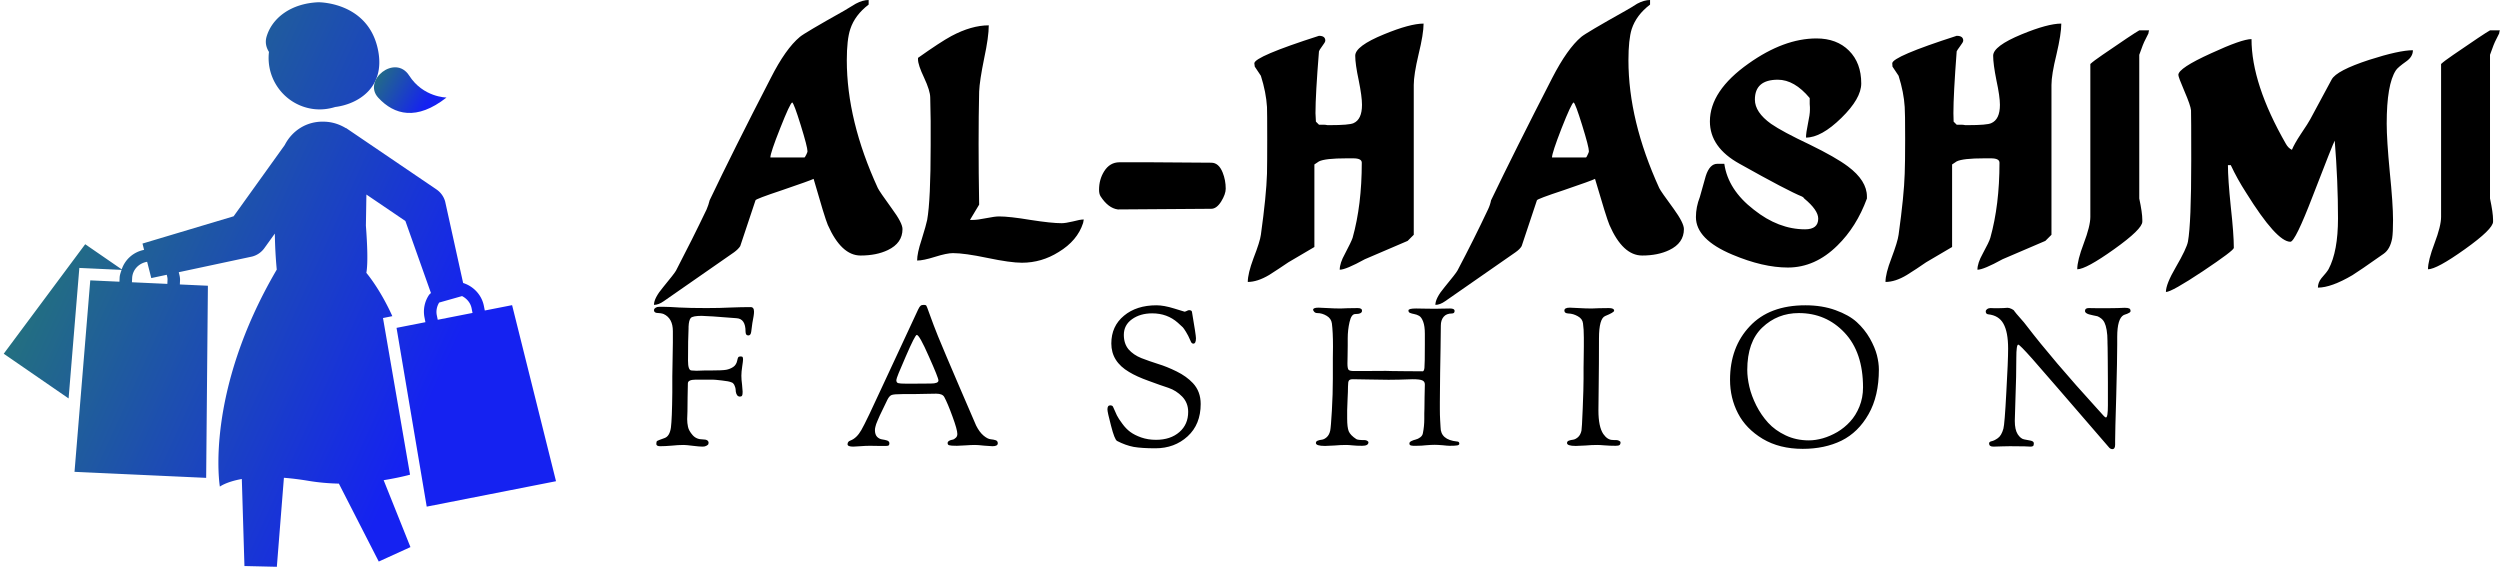 <svg data-v-423bf9ae="" xmlns="http://www.w3.org/2000/svg" viewBox="0 0 492 112" class="iconLeftSlogan"><!----><!----><!----><g data-v-423bf9ae="" id="d9c81af4-5ca2-4fe8-8ce6-a14176ab65b7" fill="#000000" transform="matrix(4.298,0,0,4.298,128.27,-16.547)"><path d="M2.65 13.02L2.65 13.02L2.65 13.02Q3.72 10.77 5.45 7.42L5.45 7.42L5.45 7.42Q6.13 6.08 6.78 5.54L6.78 5.54L6.78 5.54Q6.99 5.36 8.81 4.34L8.81 4.34L8.81 4.34Q9.07 4.19 9.34 4.02L9.34 4.02L9.34 4.02Q9.66 3.85 9.93 3.85L9.93 3.85L9.93 4.06L9.93 4.06Q9.30 4.54 9.09 5.18L9.09 5.18L9.09 5.18Q8.93 5.66 8.93 6.61L8.93 6.61L8.93 6.61Q8.93 9.37 10.35 12.46L10.35 12.46L10.35 12.46Q10.42 12.61 11.00 13.41L11.00 13.41L11.00 13.41Q11.48 14.06 11.48 14.34L11.48 14.34L11.48 14.34Q11.48 14.98 10.81 15.30L10.81 15.30L10.81 15.30Q10.29 15.55 9.56 15.55L9.56 15.55L9.56 15.55Q8.68 15.55 8.06 14.15L8.06 14.15L8.06 14.15Q7.92 13.82 7.41 12.04L7.41 12.04L7.41 12.04Q7.25 12.12 5.96 12.56L5.96 12.56L5.96 12.56Q4.76 12.96 4.75 13.02L4.75 13.02L4.05 15.12L4.05 15.12Q3.96 15.26 3.77 15.40L3.77 15.40L0.55 17.64L0.55 17.64Q0.31 17.81 0.10 17.81L0.10 17.81L0.10 17.81Q0.10 17.50 0.52 17.00L0.52 17.00L0.52 17.00Q1.04 16.37 1.11 16.24L1.11 16.24L1.11 16.24Q1.86 14.80 2.51 13.44L2.51 13.44L2.51 13.44Q2.60 13.23 2.65 13.02ZM6.43 8.54L6.43 8.54L6.43 8.54Q6.33 8.58 5.88 9.72L5.88 9.72L5.88 9.72Q5.43 10.85 5.43 11.06L5.43 11.06L6.99 11.06L6.99 11.06Q7.01 11.06 7.07 10.94L7.07 10.94L7.07 10.94Q7.13 10.82 7.13 10.78L7.13 10.78L7.13 10.78Q7.13 10.58 6.82 9.58L6.82 9.58L6.82 9.58Q6.51 8.58 6.43 8.54ZM13.79 15.44L13.79 15.44L13.79 15.44Q13.51 15.44 12.97 15.61L12.97 15.61L12.97 15.61Q12.43 15.78 12.15 15.78L12.15 15.78L12.15 15.78Q12.15 15.44 12.35 14.84L12.35 14.84L12.35 14.84Q12.57 14.13 12.61 13.92L12.61 13.92L12.61 13.92Q12.77 13.02 12.77 10.49L12.77 10.49L12.77 9.39L12.75 8.32L12.75 8.32Q12.75 8.01 12.47 7.41L12.47 7.41L12.47 7.41Q12.19 6.82 12.19 6.57L12.19 6.57L12.19 6.50L12.19 6.50Q13.22 5.77 13.72 5.50L13.72 5.50L13.72 5.50Q14.64 5.01 15.43 5.01L15.43 5.01L15.43 5.01Q15.43 5.54 15.22 6.52L15.22 6.52L15.22 6.52Q15.01 7.55 14.99 8.04L14.99 8.04L14.99 8.04Q14.94 10.25 14.99 13.22L14.99 13.22L14.57 13.92L14.71 13.92L14.71 13.92Q14.91 13.92 15.31 13.84L15.31 13.84L15.31 13.84Q15.71 13.76 15.90 13.76L15.90 13.76L15.90 13.76Q16.38 13.76 17.34 13.92L17.34 13.92L17.34 13.92Q18.30 14.07 18.77 14.07L18.77 14.07L18.77 14.07Q18.94 14.07 19.28 13.99L19.28 13.99L19.28 13.99Q19.61 13.90 19.78 13.90L19.78 13.90L19.75 14.06L19.75 14.06Q19.49 14.87 18.63 15.39L18.63 15.39L18.63 15.39Q17.85 15.88 16.95 15.88L16.95 15.88L16.95 15.88Q16.42 15.88 15.37 15.66L15.37 15.66L15.37 15.66Q14.32 15.44 13.79 15.44ZM25.62 13.41L25.62 13.41L21.34 13.44L21.34 13.44Q20.90 13.38 20.55 12.84L20.55 12.84L20.55 12.84Q20.48 12.73 20.48 12.54L20.48 12.54L20.48 12.54Q20.48 12.07 20.71 11.70L20.71 11.70L20.71 11.70Q20.97 11.28 21.42 11.28L21.42 11.28L21.42 11.28Q22.79 11.28 22.79 11.28L22.79 11.28L25.62 11.30L25.62 11.30Q25.96 11.30 26.14 11.75L26.14 11.75L26.14 11.75Q26.28 12.10 26.28 12.49L26.28 12.49L26.28 12.49Q26.28 12.74 26.07 13.08L26.07 13.08L26.07 13.08Q25.86 13.41 25.62 13.41ZM28.18 10.22L28.18 10.22L28.18 10.22Q28.18 8.97 28.17 8.75L28.17 8.75L28.17 8.75Q28.13 8.08 27.89 7.32L27.89 7.32L27.89 7.32Q27.76 7.13 27.61 6.90L27.61 6.90L27.59 6.75L27.59 6.75Q27.59 6.44 30.55 5.49L30.55 5.49L30.55 5.49Q30.84 5.49 30.84 5.71L30.84 5.71L30.84 5.71Q30.84 5.78 30.70 5.96L30.70 5.96L30.70 5.96Q30.56 6.15 30.55 6.20L30.55 6.20L30.55 6.20Q30.39 8.18 30.39 9.03L30.39 9.03L30.39 9.03Q30.39 9.09 30.41 9.42L30.41 9.42L30.55 9.56L30.76 9.56L30.76 9.56Q30.84 9.56 30.94 9.58L30.94 9.58L31.05 9.58L31.05 9.58Q31.93 9.58 32.13 9.49L32.13 9.49L32.13 9.49Q32.52 9.32 32.52 8.65L32.52 8.65L32.52 8.65Q32.52 8.27 32.37 7.53L32.37 7.53L32.37 7.53Q32.21 6.78 32.21 6.40L32.21 6.40L32.21 6.40Q32.21 5.96 33.53 5.42L33.53 5.42L33.53 5.42Q34.72 4.93 35.34 4.93L35.34 4.93L35.34 4.93Q35.34 5.40 35.11 6.34L35.11 6.34L35.11 6.34Q34.89 7.27 34.89 7.74L34.89 7.74L34.89 14.60L34.61 14.88L32.65 15.72L32.65 15.72Q31.78 16.20 31.50 16.20L31.50 16.20L31.50 16.20Q31.50 15.90 31.74 15.47L31.74 15.47L31.74 15.47Q32.03 14.92 32.09 14.74L32.09 14.74L32.09 14.74Q32.51 13.24 32.51 11.30L32.51 11.30L32.51 11.30Q32.51 11.10 32.12 11.10L32.12 11.10L31.81 11.10L31.81 11.10Q30.83 11.10 30.55 11.24L30.55 11.24L30.34 11.38L30.34 15.16L29.15 15.86L29.15 15.86Q28.71 16.16 28.27 16.44L28.27 16.44L28.27 16.44Q27.73 16.76 27.29 16.76L27.29 16.76L27.29 16.76Q27.29 16.38 27.55 15.68L27.55 15.68L27.55 15.68Q27.85 14.91 27.89 14.60L27.89 14.60L27.89 14.60Q28.14 12.80 28.17 11.80L28.17 11.80L28.17 11.80Q28.18 11.33 28.18 10.22ZM38.43 13.02L38.43 13.02L38.43 13.02Q39.51 10.77 41.23 7.42L41.23 7.42L41.23 7.42Q41.92 6.08 42.56 5.54L42.56 5.54L42.56 5.54Q42.77 5.36 44.59 4.34L44.59 4.34L44.59 4.34Q44.86 4.19 45.12 4.02L45.12 4.02L45.12 4.02Q45.44 3.85 45.71 3.85L45.71 3.85L45.71 4.06L45.71 4.06Q45.08 4.54 44.87 5.18L44.87 5.18L44.87 5.18Q44.72 5.66 44.72 6.61L44.72 6.61L44.72 6.61Q44.72 9.37 46.13 12.46L46.13 12.46L46.13 12.46Q46.20 12.61 46.79 13.41L46.79 13.41L46.79 13.41Q47.26 14.06 47.26 14.34L47.26 14.34L47.26 14.34Q47.26 14.98 46.59 15.30L46.59 15.30L46.59 15.30Q46.07 15.55 45.35 15.55L45.35 15.55L45.35 15.55Q44.46 15.55 43.85 14.15L43.85 14.15L43.85 14.15Q43.71 13.82 43.19 12.04L43.19 12.04L43.19 12.04Q43.04 12.12 41.75 12.56L41.75 12.56L41.75 12.56Q40.54 12.96 40.53 13.02L40.53 13.02L39.83 15.12L39.83 15.12Q39.75 15.26 39.55 15.40L39.55 15.40L36.33 17.64L36.33 17.64Q36.09 17.81 35.88 17.81L35.88 17.81L35.88 17.81Q35.88 17.50 36.30 17.00L36.30 17.00L36.30 17.00Q36.82 16.37 36.89 16.24L36.89 16.24L36.89 16.24Q37.65 14.80 38.29 13.44L38.29 13.44L38.29 13.44Q38.39 13.23 38.43 13.02ZM42.21 8.54L42.21 8.54L42.21 8.54Q42.11 8.58 41.66 9.72L41.66 9.72L41.66 9.72Q41.22 10.85 41.22 11.06L41.22 11.06L42.77 11.06L42.77 11.06Q42.80 11.06 42.85 10.94L42.85 10.94L42.85 10.94Q42.91 10.82 42.91 10.78L42.91 10.78L42.91 10.78Q42.91 10.58 42.60 9.58L42.60 9.58L42.60 9.58Q42.29 8.58 42.21 8.54ZM47.81 13.79L47.81 13.79L47.81 13.79Q47.81 13.33 47.99 12.87L47.99 12.87L47.99 12.87Q48.12 12.39 48.26 11.91L48.26 11.91L48.26 11.91Q48.44 11.35 48.79 11.35L48.79 11.35L49.11 11.35L49.11 11.35Q49.28 12.54 50.46 13.45L50.46 13.45L50.46 13.45Q51.59 14.35 52.81 14.35L52.81 14.35L52.81 14.35Q53.41 14.35 53.41 13.86L53.41 13.86L53.41 13.86Q53.41 13.47 52.77 12.94L52.77 12.94L52.72 12.88L52.72 12.88Q52.68 12.85 52.65 12.84L52.65 12.84L52.67 12.85L52.67 12.85Q52.02 12.59 49.81 11.35L49.81 11.35L49.81 11.35Q48.45 10.60 48.45 9.41L48.45 9.41L48.45 9.41Q48.45 8.01 50.22 6.76L50.22 6.76L50.22 6.76Q51.84 5.61 53.33 5.61L53.33 5.61L53.33 5.61Q54.26 5.61 54.82 6.17L54.82 6.17L54.82 6.17Q55.38 6.73 55.38 7.67L55.38 7.67L55.38 7.67Q55.38 8.36 54.47 9.25L54.47 9.25L54.47 9.25Q53.55 10.15 52.85 10.15L52.85 10.15L52.85 10.15Q52.85 9.94 52.94 9.51L52.94 9.51L52.94 9.51Q53.03 9.09 53.03 8.88L53.03 8.88L53.03 8.76L53.03 8.76Q53.02 8.68 53.02 8.61L53.02 8.61L53.02 8.34L53.02 8.34Q52.32 7.50 51.56 7.50L51.56 7.50L51.56 7.50Q50.51 7.50 50.51 8.41L50.51 8.41L50.51 8.41Q50.51 8.99 51.25 9.52L51.25 9.52L51.25 9.52Q51.77 9.88 53.02 10.47L53.02 10.47L53.02 10.47Q54.21 11.05 54.77 11.47L54.77 11.47L54.77 11.47Q55.64 12.12 55.64 12.85L55.64 12.85L55.64 12.94L55.64 12.94Q55.16 14.24 54.29 15.09L54.29 15.09L54.29 15.09Q53.27 16.10 52.02 16.10L52.02 16.10L52.02 16.10Q50.88 16.10 49.48 15.51L49.48 15.51L49.48 15.51Q47.81 14.81 47.81 13.79ZM57.39 10.22L57.39 10.22L57.39 10.22Q57.39 8.97 57.37 8.75L57.37 8.75L57.37 8.75Q57.33 8.08 57.09 7.32L57.09 7.32L57.09 7.32Q56.97 7.13 56.81 6.90L56.81 6.90L56.80 6.75L56.80 6.75Q56.80 6.44 59.75 5.49L59.75 5.49L59.75 5.49Q60.05 5.49 60.05 5.71L60.05 5.71L60.05 5.71Q60.05 5.78 59.91 5.96L59.91 5.96L59.91 5.96Q59.77 6.15 59.75 6.20L59.75 6.20L59.75 6.20Q59.60 8.18 59.60 9.03L59.60 9.03L59.60 9.03Q59.60 9.09 59.61 9.42L59.61 9.42L59.75 9.56L59.96 9.56L59.96 9.56Q60.05 9.56 60.14 9.58L60.14 9.58L60.26 9.58L60.26 9.58Q61.14 9.58 61.33 9.49L61.33 9.49L61.33 9.49Q61.73 9.32 61.73 8.65L61.73 8.65L61.73 8.65Q61.73 8.27 61.57 7.53L61.57 7.53L61.57 7.53Q61.42 6.78 61.42 6.40L61.42 6.40L61.42 6.40Q61.42 5.96 62.73 5.42L62.73 5.42L62.73 5.42Q63.92 4.93 64.54 4.93L64.54 4.93L64.54 4.93Q64.54 5.40 64.32 6.34L64.32 6.34L64.32 6.34Q64.09 7.27 64.09 7.74L64.09 7.74L64.09 14.60L63.81 14.88L61.85 15.72L61.85 15.72Q60.98 16.20 60.70 16.20L60.70 16.20L60.70 16.20Q60.70 15.90 60.94 15.47L60.94 15.47L60.94 15.47Q61.24 14.92 61.29 14.74L61.29 14.74L61.29 14.74Q61.71 13.24 61.71 11.30L61.71 11.30L61.71 11.30Q61.71 11.10 61.32 11.10L61.32 11.10L61.01 11.10L61.01 11.10Q60.03 11.10 59.75 11.24L59.75 11.24L59.54 11.38L59.54 15.16L58.35 15.86L58.35 15.86Q57.92 16.16 57.47 16.44L57.47 16.44L57.47 16.44Q56.94 16.76 56.49 16.76L56.49 16.76L56.49 16.76Q56.49 16.38 56.76 15.68L56.76 15.68L56.76 15.68Q57.05 14.91 57.09 14.60L57.09 14.60L57.09 14.60Q57.34 12.80 57.37 11.80L57.37 11.80L57.37 11.80Q57.39 11.33 57.39 10.22ZM68.11 5.24L68.56 5.24L68.56 5.24Q68.56 5.26 68.54 5.31L68.54 5.31L68.54 5.31Q68.53 5.35 68.53 5.38L68.53 5.38L68.39 5.66L68.39 5.66Q68.29 5.84 68.11 6.36L68.11 6.36L68.11 12.94L68.11 12.94Q68.25 13.59 68.25 13.92L68.25 13.92L68.25 14L68.25 14Q68.25 14.34 66.96 15.26L66.96 15.26L66.96 15.26Q65.67 16.18 65.27 16.18L65.27 16.18L65.27 16.18Q65.27 15.78 65.57 14.99L65.57 14.99L65.57 14.99Q65.87 14.20 65.87 13.78L65.87 13.78L65.87 6.78L65.87 6.78Q66.02 6.64 66.43 6.36L66.43 6.36L66.43 6.36Q67.84 5.39 68.11 5.24L68.11 5.24ZM70.49 11.20L70.49 11.20L70.49 11.20Q70.49 9.13 70.48 8.90L70.48 8.90L70.48 8.90Q70.46 8.68 70.18 8.03L70.18 8.03L70.18 8.03Q69.90 7.38 69.90 7.28L69.90 7.28L69.90 7.28Q69.90 6.97 71.40 6.29L71.40 6.29L71.40 6.29Q72.81 5.64 73.25 5.64L73.25 5.64L73.25 5.64Q73.25 7.69 74.82 10.43L74.82 10.43L74.82 10.43Q74.93 10.63 75.10 10.71L75.10 10.71L75.10 10.71Q75.21 10.44 75.50 10.00L75.50 10.00L75.50 10.00Q75.87 9.45 75.94 9.31L75.94 9.31L75.94 9.31Q76.26 8.71 76.92 7.49L76.92 7.49L76.92 7.49Q77.14 7.08 78.64 6.59L78.64 6.59L78.64 6.59Q80.01 6.15 80.64 6.15L80.64 6.15L80.64 6.15Q80.64 6.44 80.35 6.65L80.35 6.65L80.35 6.65Q79.94 6.94 79.86 7.07L79.86 7.07L79.86 7.07Q79.44 7.71 79.44 9.51L79.44 9.51L79.44 9.51Q79.44 10.25 79.58 11.72L79.58 11.72L79.58 11.72Q79.73 13.19 79.73 13.93L79.73 13.93L79.73 13.93Q79.73 14.50 79.69 14.76L79.69 14.76L79.69 14.76Q79.60 15.26 79.30 15.47L79.30 15.47L79.30 15.47Q78.15 16.28 77.87 16.45L77.87 16.45L77.87 16.45Q76.90 17.02 76.29 17.02L76.29 17.02L76.29 17.02Q76.29 16.79 76.45 16.59L76.45 16.59L76.45 16.59Q76.71 16.30 76.78 16.17L76.78 16.17L76.78 16.17Q77.21 15.36 77.21 13.85L77.21 13.85L77.21 13.85Q77.21 12.14 77.06 10.29L77.06 10.29L77.06 10.29Q76.99 10.40 76.06 12.81L76.06 12.81L76.06 12.81Q75.25 14.92 75.03 14.92L75.03 14.92L75.03 14.92Q74.40 14.92 73.00 12.67L73.00 12.67L73.00 12.67Q72.60 12.05 72.30 11.41L72.30 11.41L72.17 11.41L72.17 11.41Q72.17 12.04 72.30 13.31L72.30 13.31L72.30 13.31Q72.44 14.57 72.44 15.20L72.44 15.20L72.44 15.20Q72.44 15.32 71.02 16.27L71.02 16.27L71.02 16.27Q69.59 17.22 69.33 17.22L69.33 17.22L69.33 17.22Q69.33 16.86 69.78 16.09L69.78 16.09L69.78 16.09Q70.28 15.23 70.34 14.91L70.34 14.91L70.34 14.91Q70.49 14.07 70.49 11.20ZM84.17 5.24L84.62 5.24L84.62 5.24Q84.62 5.26 84.60 5.31L84.60 5.31L84.60 5.31Q84.59 5.35 84.59 5.38L84.59 5.38L84.45 5.66L84.45 5.66Q84.35 5.84 84.17 6.36L84.17 6.36L84.17 12.94L84.17 12.94Q84.31 13.59 84.31 13.92L84.31 13.92L84.31 14L84.31 14Q84.31 14.34 83.02 15.26L83.02 15.26L83.02 15.26Q81.73 16.18 81.33 16.18L81.33 16.18L81.33 16.18Q81.33 15.78 81.63 14.99L81.63 14.99L81.63 14.99Q81.93 14.20 81.93 13.78L81.93 13.78L81.93 6.78L81.93 6.78Q82.08 6.64 82.49 6.36L82.49 6.36L82.49 6.36Q83.90 5.39 84.17 5.24L84.17 5.24Z"></path></g><defs data-v-423bf9ae=""><linearGradient data-v-423bf9ae="" gradientTransform="rotate(25)" id="62af1832-d473-452d-89ba-ac1a297c4d88" x1="0%" y1="0%" x2="100%" y2="0%"><stop data-v-423bf9ae="" offset="0%" style="stop-color: rgb(40, 139, 88); stop-opacity: 1;"></stop><stop data-v-423bf9ae="" offset="100%" style="stop-color: rgb(21, 34, 241); stop-opacity: 1;"></stop></linearGradient></defs><g data-v-423bf9ae="" id="d0859bb5-a6f0-4b66-89c8-c1500b0b8fab" transform="matrix(1.111,0,0,1.111,-0.471,0.444)" stroke="none" fill="url(#62af1832-d473-452d-89ba-ac1a297c4d88)"><path d="M76.012 89.344l22.903-4.502-7.779-31.188-4.837.949-.167-.838c-.393-1.951-1.857-3.463-3.67-4.037l-3.187-14.436a3.846 3.846 0 0 0-1.542-2.14l-15.581-10.58-.09-.061-.357-.242-.019.029c-1.134-.689-2.445-1.121-3.859-1.144-3.11-.106-5.678 1.618-6.961 4.132l-9.059 12.627-16.142 4.83.28 1.117c-1.867.373-3.35 1.664-3.964 3.454l-6.464-4.453L1.085 62.259l11.49 7.917 1.903-23.114 7.481.343c-.145.443-.321.879-.343 1.368l-.032.727-5.171-.237-2.789 33.917 23.319 1.066.308-34.032-4.968-.226.032-.726c.027-.506-.113-.972-.222-1.444l12.978-2.771a3.853 3.853 0 0 0 2.183-1.492l1.854-2.579a80.2 80.2 0 0 0 .339 6.383C36.559 69.347 39.371 85.8 39.371 85.8s1.089-.85 3.888-1.352l.465 15.418 5.74.134 1.252-15.767c1.306.106 2.735.273 4.326.538 1.858.312 3.671.459 5.411.497l7.064 13.803 5.614-2.559-4.746-11.852c1.749-.287 3.372-.62 4.674-.975l-4.791-27.749 1.654-.332c-2.197-4.878-4.602-7.671-4.602-7.671.298-1.659.181-4.92-.081-8.357l.09-5.515 6.907 4.688 4.524 12.749c-.1.132-.249.211-.344.351a5.319 5.319 0 0 0-.791 4.023l.158.8-5.116 1.006 5.345 31.666zM30.068 49.887l-6.274-.287.036-.728c.063-1.512 1.216-2.665 2.658-2.897l.732 2.884 2.744-.585c.068.289.149.576.136.886l-.032.727zm47.729 5.549c-.158-.779.009-1.564.42-2.24l4.051-1.147c.836.425 1.496 1.185 1.694 2.153l.163.832-6.161 1.209-.167-.807zM55.802 18.892c1.388.201 2.734.052 3.991-.337 4.077-.515 8.868-3.439 7.621-9.96C65.751-.118 56.796 0 56.796 0c-4.909.222-8.181 2.825-9.148 6.08-.312 1.071-.045 1.971.42 2.719-.574 4.895 2.834 9.381 7.734 10.093z"></path><path d="M67.423 16.905c2.834 3.069 6.821 4.118 12.097-.031 0 0-4.132-.011-6.618-3.89-2.482-3.878-8.313.852-5.479 3.921z"></path></g><!----><g data-v-423bf9ae="" id="9a9e747a-6813-4497-97e7-ecc8dd197f37" fill="#000000" transform="matrix(2.735,0,0,2.735,127.934,50.974)"><path d="M0.28 3.68L0.28 3.68L0.28 3.68Q0.28 3.64 0.30 3.60L0.30 3.60L0.30 3.60Q0.32 3.56 0.41 3.50L0.41 3.50L0.41 3.50Q0.50 3.44 0.64 3.44L0.64 3.44L1.02 3.44L1.02 3.44Q1.36 3.44 2.11 3.49L2.11 3.49L2.11 3.49Q2.86 3.53 4.06 3.53L4.06 3.53L4.06 3.53Q5.05 3.53 5.82 3.49L5.82 3.49L5.82 3.49Q6.59 3.46 7.24 3.46L7.24 3.46L7.24 3.46Q7.48 3.46 7.48 3.79L7.48 3.79L7.48 3.79Q7.48 3.92 7.45 4.11L7.45 4.11L7.45 4.11Q7.42 4.30 7.36 4.61L7.36 4.61L7.36 4.61Q7.31 4.93 7.28 5.22L7.28 5.22L7.28 5.22Q7.25 5.50 7.07 5.50L7.07 5.50L7.07 5.50Q6.87 5.50 6.87 5.22L6.87 5.22L6.87 5.22Q6.87 4.30 6.23 4.26L6.23 4.26L6.23 4.26Q4.12 4.09 3.71 4.09L3.71 4.09L3.71 4.09Q3.08 4.09 2.93 4.24L2.93 4.24L2.93 4.24Q2.79 4.40 2.77 4.87L2.77 4.87L2.77 4.87Q2.77 4.94 2.77 4.98L2.77 4.98L2.77 4.98Q2.73 5.74 2.73 7.32L2.73 7.32L2.73 7.32Q2.73 8.01 2.98 8.02L2.98 8.02L2.98 8.02Q3.05 8.02 3.17 8.03L3.17 8.03L3.17 8.03Q3.29 8.04 3.33 8.04L3.33 8.04L3.33 8.04Q3.43 8.04 3.63 8.03L3.63 8.03L3.63 8.03Q3.82 8.02 3.93 8.02L3.93 8.02L4.37 8.02L4.37 8.02Q5.21 8.02 5.48 7.97L5.48 7.97L5.48 7.97Q5.75 7.92 5.98 7.77L5.98 7.77L5.98 7.77Q6.10 7.69 6.17 7.57L6.17 7.57L6.17 7.57Q6.24 7.46 6.27 7.31L6.27 7.31L6.27 7.31Q6.30 7.15 6.34 7.08L6.34 7.08L6.34 7.08Q6.38 7.01 6.51 7.01L6.51 7.01L6.51 7.01Q6.64 7.01 6.66 7.06L6.66 7.06L6.66 7.06Q6.69 7.10 6.69 7.24L6.69 7.24L6.69 7.24Q6.69 7.34 6.63 7.73L6.63 7.73L6.63 7.73Q6.57 8.12 6.57 8.40L6.57 8.40L6.57 8.40Q6.57 8.67 6.62 9.05L6.62 9.05L6.62 9.05Q6.66 9.44 6.66 9.55L6.66 9.55L6.66 9.55Q6.66 9.77 6.62 9.83L6.62 9.83L6.62 9.83Q6.57 9.90 6.47 9.90L6.47 9.90L6.47 9.90Q6.23 9.90 6.17 9.55L6.17 9.55L6.17 9.55Q6.17 9.52 6.16 9.42L6.16 9.42L6.16 9.42Q6.15 9.32 6.14 9.28L6.14 9.28L6.14 9.28Q6.13 9.24 6.10 9.16L6.10 9.16L6.10 9.16Q6.08 9.09 6.05 9.04L6.05 9.04L6.05 9.04Q6.02 9.00 5.98 8.95L5.98 8.95L5.98 8.95Q5.94 8.90 5.87 8.88L5.87 8.88L5.87 8.88Q5.67 8.79 5.17 8.74L5.17 8.74L5.17 8.74Q4.66 8.68 4.51 8.68L4.51 8.68L3.29 8.68L3.29 8.68Q2.72 8.68 2.72 8.95L2.72 8.95L2.72 8.95Q2.72 9.35 2.70 9.96L2.70 9.96L2.70 9.96Q2.69 10.57 2.69 10.96L2.69 10.96L2.69 10.96Q2.69 11.06 2.68 11.25L2.68 11.25L2.68 11.25Q2.67 11.44 2.67 11.52L2.67 11.52L2.67 11.52Q2.67 11.80 2.73 12.08L2.73 12.08L2.73 12.08Q2.79 12.36 3.06 12.67L3.06 12.67L3.06 12.67Q3.33 12.98 3.79 12.98L3.79 12.98L3.79 12.98Q4.21 12.98 4.21 13.23L4.21 13.23L4.21 13.23Q4.21 13.27 4.19 13.33L4.19 13.33L4.19 13.33Q4.16 13.38 4.05 13.44L4.05 13.44L4.05 13.44Q3.95 13.50 3.78 13.50L3.78 13.50L3.78 13.50Q3.56 13.50 3.07 13.44L3.07 13.44L3.07 13.44Q2.59 13.38 2.42 13.38L2.42 13.38L2.42 13.38Q2.03 13.38 1.55 13.43L1.55 13.43L1.55 13.43Q1.06 13.47 0.73 13.47L0.73 13.47L0.73 13.47Q0.45 13.47 0.45 13.31L0.45 13.31L0.45 13.31Q0.45 13.13 0.51 13.09L0.51 13.09L0.51 13.09Q0.57 13.05 1.05 12.88L1.05 12.88L1.05 12.88Q1.41 12.75 1.50 12.13L1.50 12.13L1.50 12.13Q1.58 11.51 1.60 9.60L1.60 9.60L1.60 9.60Q1.60 8.86 1.60 8.44L1.60 8.44L1.60 8.44Q1.60 8.06 1.62 7.26L1.62 7.26L1.62 7.26Q1.64 6.45 1.64 6.01L1.64 6.01L1.64 5.19L1.64 5.19Q1.64 4.27 0.98 3.96L0.98 3.96L0.98 3.96Q0.88 3.92 0.74 3.90L0.74 3.90L0.74 3.90Q0.60 3.88 0.51 3.88L0.51 3.88L0.51 3.88Q0.42 3.88 0.35 3.83L0.35 3.83L0.35 3.83Q0.28 3.78 0.28 3.68ZM14.21 13.33L14.21 13.33L14.21 13.33Q14.21 13.13 14.42 13.06L14.42 13.06L14.42 13.06Q14.87 12.89 15.20 12.31L15.20 12.31L15.20 12.31Q15.54 11.73 16.87 8.83L16.87 8.83L16.87 8.83Q18.24 5.87 19.29 3.63L19.29 3.63L19.29 3.63Q19.39 3.42 19.47 3.36L19.47 3.36L19.47 3.36Q19.54 3.30 19.71 3.30L19.71 3.30L19.71 3.30Q19.84 3.30 19.88 3.36L19.88 3.36L19.88 3.36Q19.92 3.42 20.06 3.82L20.06 3.82L20.06 3.82Q20.15 4.06 20.21 4.23L20.21 4.23L20.21 4.23Q20.27 4.40 20.41 4.77L20.41 4.77L20.41 4.77Q20.55 5.15 20.72 5.56L20.72 5.56L20.72 5.56Q21.17 6.66 22.27 9.22L22.27 9.22L22.27 9.22Q23.37 11.77 23.46 11.98L23.46 11.98L23.46 11.98Q23.70 12.46 24.00 12.71L24.00 12.71L24.00 12.71Q24.29 12.95 24.51 12.97L24.51 12.97L24.51 12.97Q24.72 12.99 24.87 13.04L24.87 13.04L24.87 13.04Q25.02 13.09 25.02 13.26L25.02 13.26L25.02 13.26Q25.02 13.47 24.64 13.47L24.64 13.47L24.64 13.47Q24.49 13.47 24.04 13.43L24.04 13.43L24.04 13.43Q23.59 13.38 23.38 13.38L23.38 13.38L23.38 13.38Q23.11 13.38 22.69 13.41L22.69 13.41L22.69 13.41Q22.27 13.44 22.08 13.44L22.08 13.44L22.08 13.44Q21.64 13.44 21.52 13.40L21.52 13.40L21.52 13.40Q21.41 13.37 21.41 13.24L21.41 13.24L21.41 13.24Q21.41 13.15 21.52 13.08L21.52 13.08L21.52 13.08Q21.63 13.02 21.76 13.00L21.76 13.00L21.76 13.00Q21.88 12.98 21.99 12.87L21.99 12.87L21.99 12.87Q22.11 12.77 22.11 12.59L22.11 12.59L22.11 12.59Q22.11 12.28 21.76 11.33L21.76 11.33L21.76 11.33Q21.41 10.37 21.17 9.93L21.17 9.93L21.17 9.93Q21.04 9.69 20.59 9.69L20.59 9.69L20.59 9.69Q20.52 9.69 19.98 9.70L19.98 9.70L19.98 9.70Q19.43 9.72 18.90 9.72L18.90 9.72L18.16 9.72L18.16 9.72Q17.53 9.72 17.37 9.79L17.37 9.79L17.37 9.79Q17.21 9.86 17.08 10.12L17.08 10.12L17.08 10.12Q17.00 10.30 16.80 10.70L16.80 10.70L16.80 10.70Q16.60 11.10 16.53 11.26L16.53 11.26L16.53 11.26Q16.46 11.41 16.36 11.65L16.36 11.65L16.36 11.65Q16.25 11.90 16.22 12.05L16.22 12.05L16.22 12.05Q16.18 12.19 16.18 12.31L16.18 12.31L16.18 12.31Q16.18 12.63 16.34 12.80L16.34 12.80L16.34 12.80Q16.51 12.96 16.70 12.98L16.70 12.98L16.70 12.98Q16.90 13.01 17.06 13.06L17.06 13.06L17.06 13.06Q17.22 13.12 17.22 13.26L17.22 13.26L17.22 13.26Q17.22 13.36 17.18 13.40L17.18 13.40L17.18 13.40Q17.14 13.45 16.98 13.45L16.98 13.45L16.98 13.45Q16.90 13.45 16.50 13.45L16.50 13.45L16.50 13.45Q16.10 13.44 15.82 13.44L15.82 13.44L15.82 13.44Q15.51 13.44 15.13 13.47L15.13 13.47L15.13 13.47Q14.74 13.50 14.62 13.50L14.62 13.50L14.62 13.50Q14.21 13.50 14.21 13.33ZM17.72 8.71L17.72 8.71L17.72 8.71Q17.72 8.89 17.85 8.93L17.85 8.93L17.85 8.93Q17.98 8.97 18.44 8.97L18.44 8.97L18.87 8.97L20.20 8.96L20.20 8.96Q20.75 8.96 20.75 8.74L20.75 8.74L20.75 8.74Q20.75 8.55 20.06 7.01L20.06 7.01L20.06 7.01Q19.38 5.46 19.19 5.46L19.19 5.46L19.19 5.46Q19.07 5.46 18.40 7.01L18.40 7.01L18.40 7.01Q17.72 8.55 17.72 8.71ZM32.91 10.82L32.91 10.82L32.91 10.82Q32.91 10.53 33.11 10.53L33.11 10.53L33.11 10.53Q33.29 10.53 33.33 10.67L33.33 10.67L33.33 10.67Q33.47 11.00 33.59 11.25L33.59 11.25L33.59 11.25Q33.71 11.49 33.98 11.85L33.98 11.85L33.98 11.85Q34.24 12.21 34.55 12.44L34.55 12.44L34.55 12.44Q34.86 12.67 35.34 12.84L35.34 12.84L35.34 12.84Q35.83 13.01 36.40 13.01L36.40 13.01L36.40 13.01Q37.45 13.01 38.09 12.45L38.09 12.45L38.09 12.45Q38.72 11.90 38.72 11.00L38.72 11.00L38.72 11.00Q38.72 10.35 38.29 9.90L38.29 9.90L38.29 9.90Q37.86 9.46 37.30 9.27L37.30 9.27L37.30 9.27Q36.74 9.09 35.88 8.77L35.88 8.77L35.88 8.77Q35.01 8.46 34.47 8.13L34.47 8.13L34.47 8.13Q33.19 7.38 33.19 6.08L33.19 6.08L33.19 6.08Q33.19 4.83 34.10 4.08L34.10 4.08L34.10 4.08Q35 3.33 36.44 3.33L36.44 3.33L36.44 3.33Q36.97 3.33 37.71 3.56L37.71 3.56L37.71 3.56Q38.44 3.79 38.46 3.79L38.46 3.79L38.46 3.79Q38.50 3.79 38.61 3.74L38.61 3.74L38.61 3.74Q38.72 3.68 38.78 3.68L38.78 3.68L38.78 3.68Q38.96 3.68 38.99 3.79L38.99 3.79L38.99 3.79Q39.28 5.49 39.28 5.70L39.28 5.70L39.28 5.70Q39.28 6.09 39.09 6.09L39.09 6.09L39.09 6.09Q38.96 6.09 38.89 5.89L38.89 5.89L38.89 5.89Q38.72 5.49 38.56 5.24L38.56 5.24L38.56 5.24Q38.40 4.98 38.33 4.91L38.33 4.91L38.33 4.91Q38.26 4.84 37.97 4.58L37.97 4.58L37.97 4.58Q37.21 3.91 36.13 3.91L36.13 3.91L36.13 3.91Q35.27 3.91 34.68 4.33L34.68 4.33L34.68 4.33Q34.09 4.75 34.09 5.46L34.09 5.46L34.09 5.46Q34.09 6.09 34.43 6.50L34.43 6.50L34.43 6.50Q34.78 6.90 35.35 7.13L35.35 7.13L35.35 7.13Q35.92 7.35 36.55 7.55L36.55 7.55L36.55 7.55Q37.18 7.74 37.89 8.09L37.89 8.09L37.89 8.09Q38.60 8.44 39.06 8.93L39.06 8.93L39.06 8.93Q39.62 9.53 39.62 10.43L39.62 10.43L39.62 10.43Q39.62 11.90 38.68 12.76L38.68 12.76L38.68 12.76Q37.74 13.62 36.36 13.62L36.36 13.62L36.36 13.62Q35.39 13.62 34.80 13.52L34.80 13.52L34.80 13.52Q34.22 13.41 33.60 13.09L33.60 13.09L33.60 13.09Q33.42 12.98 33.17 12.00L33.17 12.00L33.17 12.00Q32.91 11.02 32.91 10.82ZM47.71 3.65L47.71 3.65L47.71 3.65Q47.71 3.50 48.10 3.50L48.10 3.50L48.10 3.50Q48.24 3.50 48.75 3.53L48.75 3.53L48.75 3.53Q49.25 3.56 49.69 3.56L49.69 3.56L49.69 3.56Q49.95 3.56 50.20 3.54L50.20 3.54L50.20 3.54Q50.44 3.53 50.92 3.53L50.92 3.53L50.92 3.53Q51.23 3.53 51.23 3.72L51.23 3.72L51.23 3.72Q51.23 3.96 50.74 3.96L50.74 3.96L50.74 3.96Q50.46 3.96 50.33 4.54L50.33 4.54L50.33 4.54Q50.20 5.11 50.20 5.71L50.20 5.71L50.20 6.23L50.20 6.23Q50.20 6.57 50.19 6.99L50.19 6.99L50.19 6.99Q50.18 7.42 50.18 7.52L50.18 7.52L50.18 7.52Q50.18 7.87 50.26 7.97L50.26 7.97L50.26 7.97Q50.34 8.06 50.65 8.06L50.65 8.06L50.65 8.06Q50.68 8.06 51.20 8.06L51.20 8.06L51.20 8.06Q51.72 8.05 52.95 8.05L52.95 8.05L52.95 8.05Q53.06 8.05 53.33 8.06L53.33 8.06L53.33 8.06Q53.59 8.06 54.20 8.07L54.20 8.07L54.20 8.07Q54.81 8.08 55.59 8.08L55.59 8.08L55.59 8.08Q55.69 8.08 55.72 7.84L55.72 7.84L55.72 7.84Q55.75 7.56 55.75 6.13L55.75 6.13L55.75 5.38L55.75 5.38Q55.75 4.83 55.63 4.51L55.63 4.51L55.63 4.51Q55.51 4.19 55.34 4.09L55.34 4.09L55.34 4.09Q55.16 3.99 54.98 3.96L54.98 3.96L54.98 3.96Q54.81 3.93 54.69 3.88L54.69 3.88L54.69 3.88Q54.57 3.84 54.57 3.70L54.57 3.70L54.57 3.70Q54.57 3.56 55.12 3.56L55.12 3.56L55.12 3.56Q55.26 3.56 55.72 3.57L55.72 3.57L55.72 3.57Q56.18 3.58 56.48 3.58L56.48 3.58L56.48 3.58Q56.62 3.58 56.95 3.57L56.95 3.57L56.95 3.57Q57.29 3.56 57.57 3.56L57.57 3.56L57.57 3.56Q57.89 3.56 57.89 3.74L57.89 3.74L57.89 3.74Q57.89 3.92 57.69 3.92L57.69 3.92L57.69 3.92Q57.30 3.92 57.10 4.16L57.10 4.16L57.10 4.16Q56.90 4.40 56.90 4.79L56.90 4.79L56.90 4.79Q56.90 5.25 56.88 6.42L56.88 6.42L56.88 6.42Q56.85 7.59 56.85 8.19L56.85 8.19L56.85 8.19Q56.85 8.51 56.84 9.20L56.84 9.20L56.84 9.20Q56.83 9.90 56.83 10.29L56.83 10.29L56.83 10.81L56.83 10.81Q56.83 11.23 56.85 11.58L56.85 11.58L56.85 11.58Q56.88 11.94 56.88 12.10L56.88 12.10L56.88 12.10Q56.88 13.01 58.06 13.13L58.06 13.13L58.06 13.13Q58.23 13.13 58.23 13.29L58.23 13.29L58.23 13.29Q58.23 13.38 58.09 13.41L58.09 13.41L58.09 13.41Q57.95 13.44 57.54 13.44L57.54 13.44L57.54 13.44Q57.39 13.44 57.03 13.40L57.03 13.40L57.03 13.40Q56.67 13.37 56.46 13.37L56.46 13.37L56.46 13.37Q56.21 13.37 55.85 13.40L55.85 13.40L55.85 13.40Q55.50 13.44 55.15 13.44L55.15 13.44L55.15 13.44Q54.98 13.44 54.91 13.44L54.91 13.44L54.91 13.44Q54.84 13.44 54.76 13.42L54.76 13.42L54.76 13.42Q54.68 13.40 54.66 13.36L54.66 13.36L54.66 13.36Q54.64 13.33 54.64 13.26L54.64 13.26L54.64 13.26Q54.64 13.17 54.78 13.10L54.78 13.10L54.78 13.10Q54.92 13.03 55.09 12.99L55.09 12.99L55.09 12.99Q55.26 12.95 55.42 12.83L55.42 12.83L55.42 12.83Q55.58 12.71 55.61 12.53L55.61 12.53L55.61 12.53Q55.71 12.03 55.71 11.51L55.71 11.51L55.71 11.51Q55.71 11.37 55.71 11.12L55.71 11.12L55.71 11.12Q55.72 10.86 55.72 10.75L55.72 10.75L55.72 10.75Q55.72 10.50 55.73 9.93L55.73 9.93L55.73 9.93Q55.75 9.35 55.75 9.03L55.75 9.03L55.75 9.03Q55.75 8.82 55.58 8.74L55.58 8.74L55.58 8.74Q55.41 8.65 54.87 8.65L54.87 8.65L54.87 8.65Q54.66 8.65 53.90 8.68L53.90 8.68L53.14 8.69L53.14 8.69Q52.53 8.69 51.76 8.67L51.76 8.67L51.76 8.67Q50.99 8.65 50.57 8.65L50.57 8.65L50.57 8.65Q50.36 8.65 50.29 8.74L50.29 8.74L50.29 8.74Q50.22 8.82 50.22 9.17L50.22 9.17L50.22 9.17Q50.22 9.52 50.19 10.08L50.19 10.08L50.19 10.08Q50.16 10.64 50.16 10.89L50.16 10.89L50.16 11.49L50.16 11.49Q50.16 12.10 50.27 12.39L50.27 12.39L50.27 12.39Q50.39 12.68 50.82 12.96L50.82 12.96L50.82 12.96Q50.93 13.03 51.42 13.03L51.42 13.03L51.42 13.03Q51.52 13.03 51.60 13.08L51.60 13.08L51.60 13.08Q51.69 13.13 51.69 13.19L51.69 13.19L51.69 13.19Q51.69 13.44 51.24 13.44L51.24 13.44L51.24 13.44Q50.82 13.44 50.55 13.41L50.55 13.41L50.55 13.41Q50.27 13.38 50.08 13.38L50.08 13.38L50.08 13.38Q49.69 13.38 49.24 13.42L49.24 13.42L49.24 13.42Q48.79 13.45 48.57 13.45L48.57 13.45L48.57 13.45Q47.91 13.45 47.91 13.24L47.91 13.24L47.91 13.24Q47.91 13.12 48.04 13.07L48.04 13.07L48.04 13.07Q48.17 13.02 48.34 13.00L48.34 13.00L48.34 13.00Q48.51 12.98 48.69 12.82L48.69 12.82L48.69 12.82Q48.87 12.66 48.94 12.35L48.94 12.35L48.94 12.35Q48.99 12.11 49.06 10.91L49.06 10.91L49.06 10.91Q49.13 9.70 49.13 8.61L49.13 8.61L49.13 7.81L49.13 7.81Q49.13 7.63 49.13 7.12L49.13 7.12L49.13 7.12Q49.14 6.61 49.14 6.30L49.14 6.30L49.14 6.30Q49.14 5.24 49.06 4.63L49.06 4.63L49.06 4.63Q49.01 4.28 48.69 4.09L48.69 4.09L48.69 4.09Q48.36 3.89 48.01 3.89L48.01 3.89L48.01 3.89Q47.87 3.89 47.79 3.80L47.79 3.80L47.79 3.80Q47.71 3.71 47.71 3.65ZM65.79 3.71L65.79 3.71L65.79 3.71Q65.79 3.50 66.18 3.50L66.18 3.50L66.18 3.50Q66.32 3.50 66.82 3.53L66.82 3.53L66.82 3.53Q67.33 3.56 67.76 3.56L67.76 3.56L67.76 3.56Q68.03 3.56 68.27 3.54L68.27 3.54L68.27 3.54Q68.52 3.53 68.99 3.53L68.99 3.53L68.99 3.53Q69.37 3.53 69.37 3.72L69.37 3.72L69.37 3.72Q69.37 3.84 68.73 4.10L68.73 4.10L68.73 4.10Q68.28 4.28 68.28 5.71L68.28 5.71L68.28 5.71Q68.28 7.60 68.26 9.05L68.26 9.05L68.26 9.05Q68.24 10.50 68.24 10.89L68.24 10.89L68.24 10.89Q68.24 12.07 68.59 12.59L68.59 12.59L68.59 12.59Q68.89 13.02 69.26 13.02L69.26 13.02L69.26 13.02Q69.29 13.02 69.40 13.03L69.40 13.03L69.40 13.03Q69.51 13.03 69.54 13.03L69.54 13.03L69.54 13.03Q69.64 13.03 69.73 13.08L69.73 13.08L69.73 13.08Q69.83 13.13 69.83 13.19L69.83 13.19L69.83 13.19Q69.83 13.34 69.75 13.39L69.75 13.39L69.75 13.39Q69.68 13.44 69.48 13.44L69.48 13.44L69.48 13.44Q69.06 13.44 68.70 13.41L68.70 13.41L68.70 13.41Q68.35 13.38 68.15 13.38L68.15 13.38L68.15 13.38Q67.76 13.38 67.30 13.42L67.30 13.42L67.30 13.42Q66.84 13.45 66.61 13.45L66.61 13.45L66.61 13.45Q65.98 13.45 65.98 13.24L65.98 13.24L65.98 13.24Q65.98 13.12 66.11 13.07L66.11 13.07L66.11 13.07Q66.25 13.02 66.42 13.00L66.42 13.00L66.42 13.00Q66.58 12.98 66.77 12.82L66.77 12.82L66.77 12.82Q66.95 12.66 67.02 12.35L67.02 12.35L67.02 12.35Q67.05 12.25 67.11 10.76L67.11 10.76L67.11 10.76Q67.17 9.27 67.17 8.61L67.17 8.61L67.17 7.81L67.17 7.81Q67.17 7.63 67.18 7.12L67.18 7.12L67.18 7.12Q67.19 6.61 67.19 6.30L67.19 6.30L67.19 5.66L67.19 5.66Q67.19 5.04 67.13 4.63L67.13 4.63L67.13 4.63Q67.09 4.30 66.76 4.12L66.76 4.12L66.76 4.12Q66.43 3.93 66.08 3.92L66.08 3.92L66.08 3.92Q65.79 3.91 65.79 3.71ZM77.71 8.69L77.71 8.69L77.71 8.69Q77.71 6.34 79.13 4.84L79.13 4.84L79.13 4.84Q80.54 3.33 83.13 3.33L83.13 3.33L83.13 3.33Q84.34 3.33 85.30 3.68L85.30 3.68L85.30 3.68Q86.27 4.03 86.83 4.54L86.83 4.54L86.83 4.54Q87.39 5.05 87.77 5.71L87.77 5.71L87.77 5.71Q88.14 6.37 88.28 6.92L88.28 6.92L88.28 6.92Q88.42 7.48 88.42 7.95L88.42 7.95L88.42 7.95Q88.42 9.86 87.68 11.16L87.68 11.16L87.68 11.16Q86.94 12.47 85.73 13.07L85.73 13.07L85.73 13.07Q84.52 13.66 82.94 13.66L82.94 13.66L82.94 13.66Q81.27 13.66 80.06 12.94L80.06 12.94L80.06 12.94Q78.85 12.21 78.28 11.10L78.28 11.10L78.28 11.10Q77.71 10.00 77.71 8.69ZM78.95 7.98L78.95 7.98L78.95 7.98Q78.95 8.54 79.10 9.19L79.10 9.19L79.10 9.19Q79.25 9.84 79.60 10.54L79.60 10.54L79.60 10.54Q79.95 11.23 80.45 11.78L80.45 11.78L80.45 11.78Q80.95 12.33 81.71 12.69L81.71 12.69L81.71 12.69Q82.47 13.05 83.38 13.05L83.38 13.05L83.38 13.05Q83.86 13.05 84.39 12.90L84.39 12.90L84.39 12.90Q84.91 12.75 85.43 12.45L85.43 12.45L85.43 12.45Q85.95 12.14 86.35 11.70L86.35 11.70L86.35 11.70Q86.76 11.26 87.02 10.62L87.02 10.62L87.02 10.62Q87.28 9.98 87.28 9.24L87.28 9.24L87.28 9.24Q87.28 6.71 85.95 5.30L85.95 5.30L85.95 5.30Q84.62 3.89 82.66 3.89L82.66 3.89L82.66 3.89Q81.12 3.89 80.03 4.93L80.03 4.93L80.03 4.93Q78.95 5.96 78.95 7.98ZM96.11 3.77L96.11 3.77L96.11 3.77Q96.11 3.68 96.21 3.60L96.21 3.60L96.21 3.60Q96.31 3.53 96.46 3.53L96.46 3.53L96.46 3.53Q96.54 3.53 96.74 3.54L96.74 3.54L96.74 3.54Q96.94 3.54 96.99 3.54L96.99 3.54L96.99 3.54Q97.20 3.54 97.38 3.53L97.38 3.53L97.38 3.53Q97.57 3.51 97.68 3.51L97.68 3.51L97.68 3.51Q97.80 3.51 97.97 3.59L97.97 3.59L97.97 3.59Q98.14 3.67 98.17 3.75L98.17 3.75L98.17 3.75Q98.20 3.79 98.32 3.94L98.32 3.94L98.32 3.94Q98.45 4.09 98.66 4.33L98.66 4.33L98.66 4.33Q98.87 4.56 99.04 4.79L99.04 4.79L99.04 4.79Q100.94 7.27 104.13 10.77L104.13 10.77L104.13 10.77Q104.22 10.86 104.33 10.99L104.33 10.99L104.33 10.99Q104.45 11.12 104.50 11.18L104.50 11.18L104.50 11.18Q104.55 11.24 104.61 11.30L104.61 11.30L104.61 11.30Q104.66 11.35 104.70 11.38L104.70 11.38L104.70 11.38Q104.73 11.40 104.76 11.40L104.76 11.40L104.76 11.40Q104.90 11.40 104.90 10.53L104.90 10.53L104.90 8.89L104.90 8.89Q104.90 7.95 104.89 7.31L104.89 7.31L104.89 7.31Q104.89 6.66 104.88 6.38L104.88 6.38L104.88 6.38Q104.87 6.09 104.87 6.02L104.87 6.02L104.87 5.92L104.87 5.92Q104.87 5.45 104.81 5.11L104.81 5.11L104.81 5.11Q104.75 4.77 104.66 4.59L104.66 4.59L104.66 4.59Q104.58 4.41 104.42 4.28L104.42 4.28L104.42 4.28Q104.26 4.16 104.15 4.12L104.15 4.12L104.15 4.12Q104.03 4.09 103.82 4.05L103.82 4.05L103.82 4.05Q103.61 4.00 103.53 3.98L103.53 3.98L103.53 3.98Q103.25 3.89 103.25 3.74L103.25 3.74L103.25 3.74Q103.25 3.53 103.52 3.53L103.52 3.53L103.52 3.53Q103.60 3.53 104.19 3.54L104.19 3.54L104.19 3.54Q104.78 3.54 104.85 3.54L104.85 3.54L104.85 3.54Q105.18 3.54 105.59 3.53L105.59 3.53L105.59 3.53Q106.01 3.51 106.11 3.51L106.11 3.51L106.11 3.51Q106.34 3.51 106.44 3.56L106.44 3.56L106.44 3.56Q106.53 3.61 106.53 3.75L106.53 3.75L106.53 3.75Q106.53 3.81 106.45 3.86L106.45 3.86L106.45 3.86Q106.37 3.91 106.29 3.94L106.29 3.94L106.29 3.94Q106.20 3.98 106.12 4.00L106.12 4.00L106.04 4.03L106.04 4.03Q105.57 4.28 105.57 5.61L105.57 5.61L105.57 6.15L105.57 6.15Q105.57 7.21 105.50 9.83L105.50 9.83L105.50 9.83Q105.42 12.46 105.42 13.08L105.42 13.08L105.42 13.36L105.42 13.36Q105.42 13.68 105.22 13.68L105.22 13.68L105.22 13.68Q105.10 13.68 105 13.58L105 13.58L105 13.58Q100.35 8.19 99.45 7.17L99.45 7.17L99.45 7.17Q98.55 6.16 98.45 6.16L98.45 6.16L98.45 6.16Q98.31 6.16 98.31 7.11L98.31 7.11L98.31 7.11Q98.31 8.44 98.25 9.97L98.25 9.97L98.25 9.97Q98.20 11.51 98.20 11.65L98.20 11.65L98.20 11.65Q98.20 12.28 98.41 12.61L98.41 12.61L98.41 12.61Q98.63 12.94 98.88 12.98L98.88 12.98L98.88 12.98Q99.13 13.02 99.35 13.07L99.35 13.07L99.35 13.07Q99.57 13.12 99.57 13.26L99.57 13.26L99.57 13.26Q99.57 13.41 99.52 13.45L99.52 13.45L99.52 13.45Q99.47 13.50 99.34 13.50L99.34 13.50L99.34 13.50Q99.25 13.50 98.90 13.48L98.90 13.48L98.90 13.48Q98.56 13.47 97.85 13.47L97.85 13.47L97.85 13.47Q97.72 13.47 97.33 13.48L97.33 13.48L97.33 13.48Q96.94 13.50 96.66 13.50L96.66 13.50L96.66 13.50Q96.35 13.50 96.35 13.27L96.35 13.27L96.35 13.27Q96.35 13.15 96.53 13.11L96.53 13.11L96.53 13.11Q96.71 13.08 96.98 12.89L96.98 12.89L96.98 12.89Q97.24 12.71 97.38 12.21L97.38 12.21L97.38 12.21Q97.47 11.89 97.59 9.60L97.59 9.60L97.59 9.60Q97.72 7.32 97.72 6.45L97.72 6.45L97.72 6.45Q97.72 5.25 97.38 4.65L97.38 4.65L97.38 4.65Q97.05 4.06 96.29 3.98L96.29 3.98L96.29 3.98Q96.11 3.96 96.11 3.77Z"></path></g></svg>
